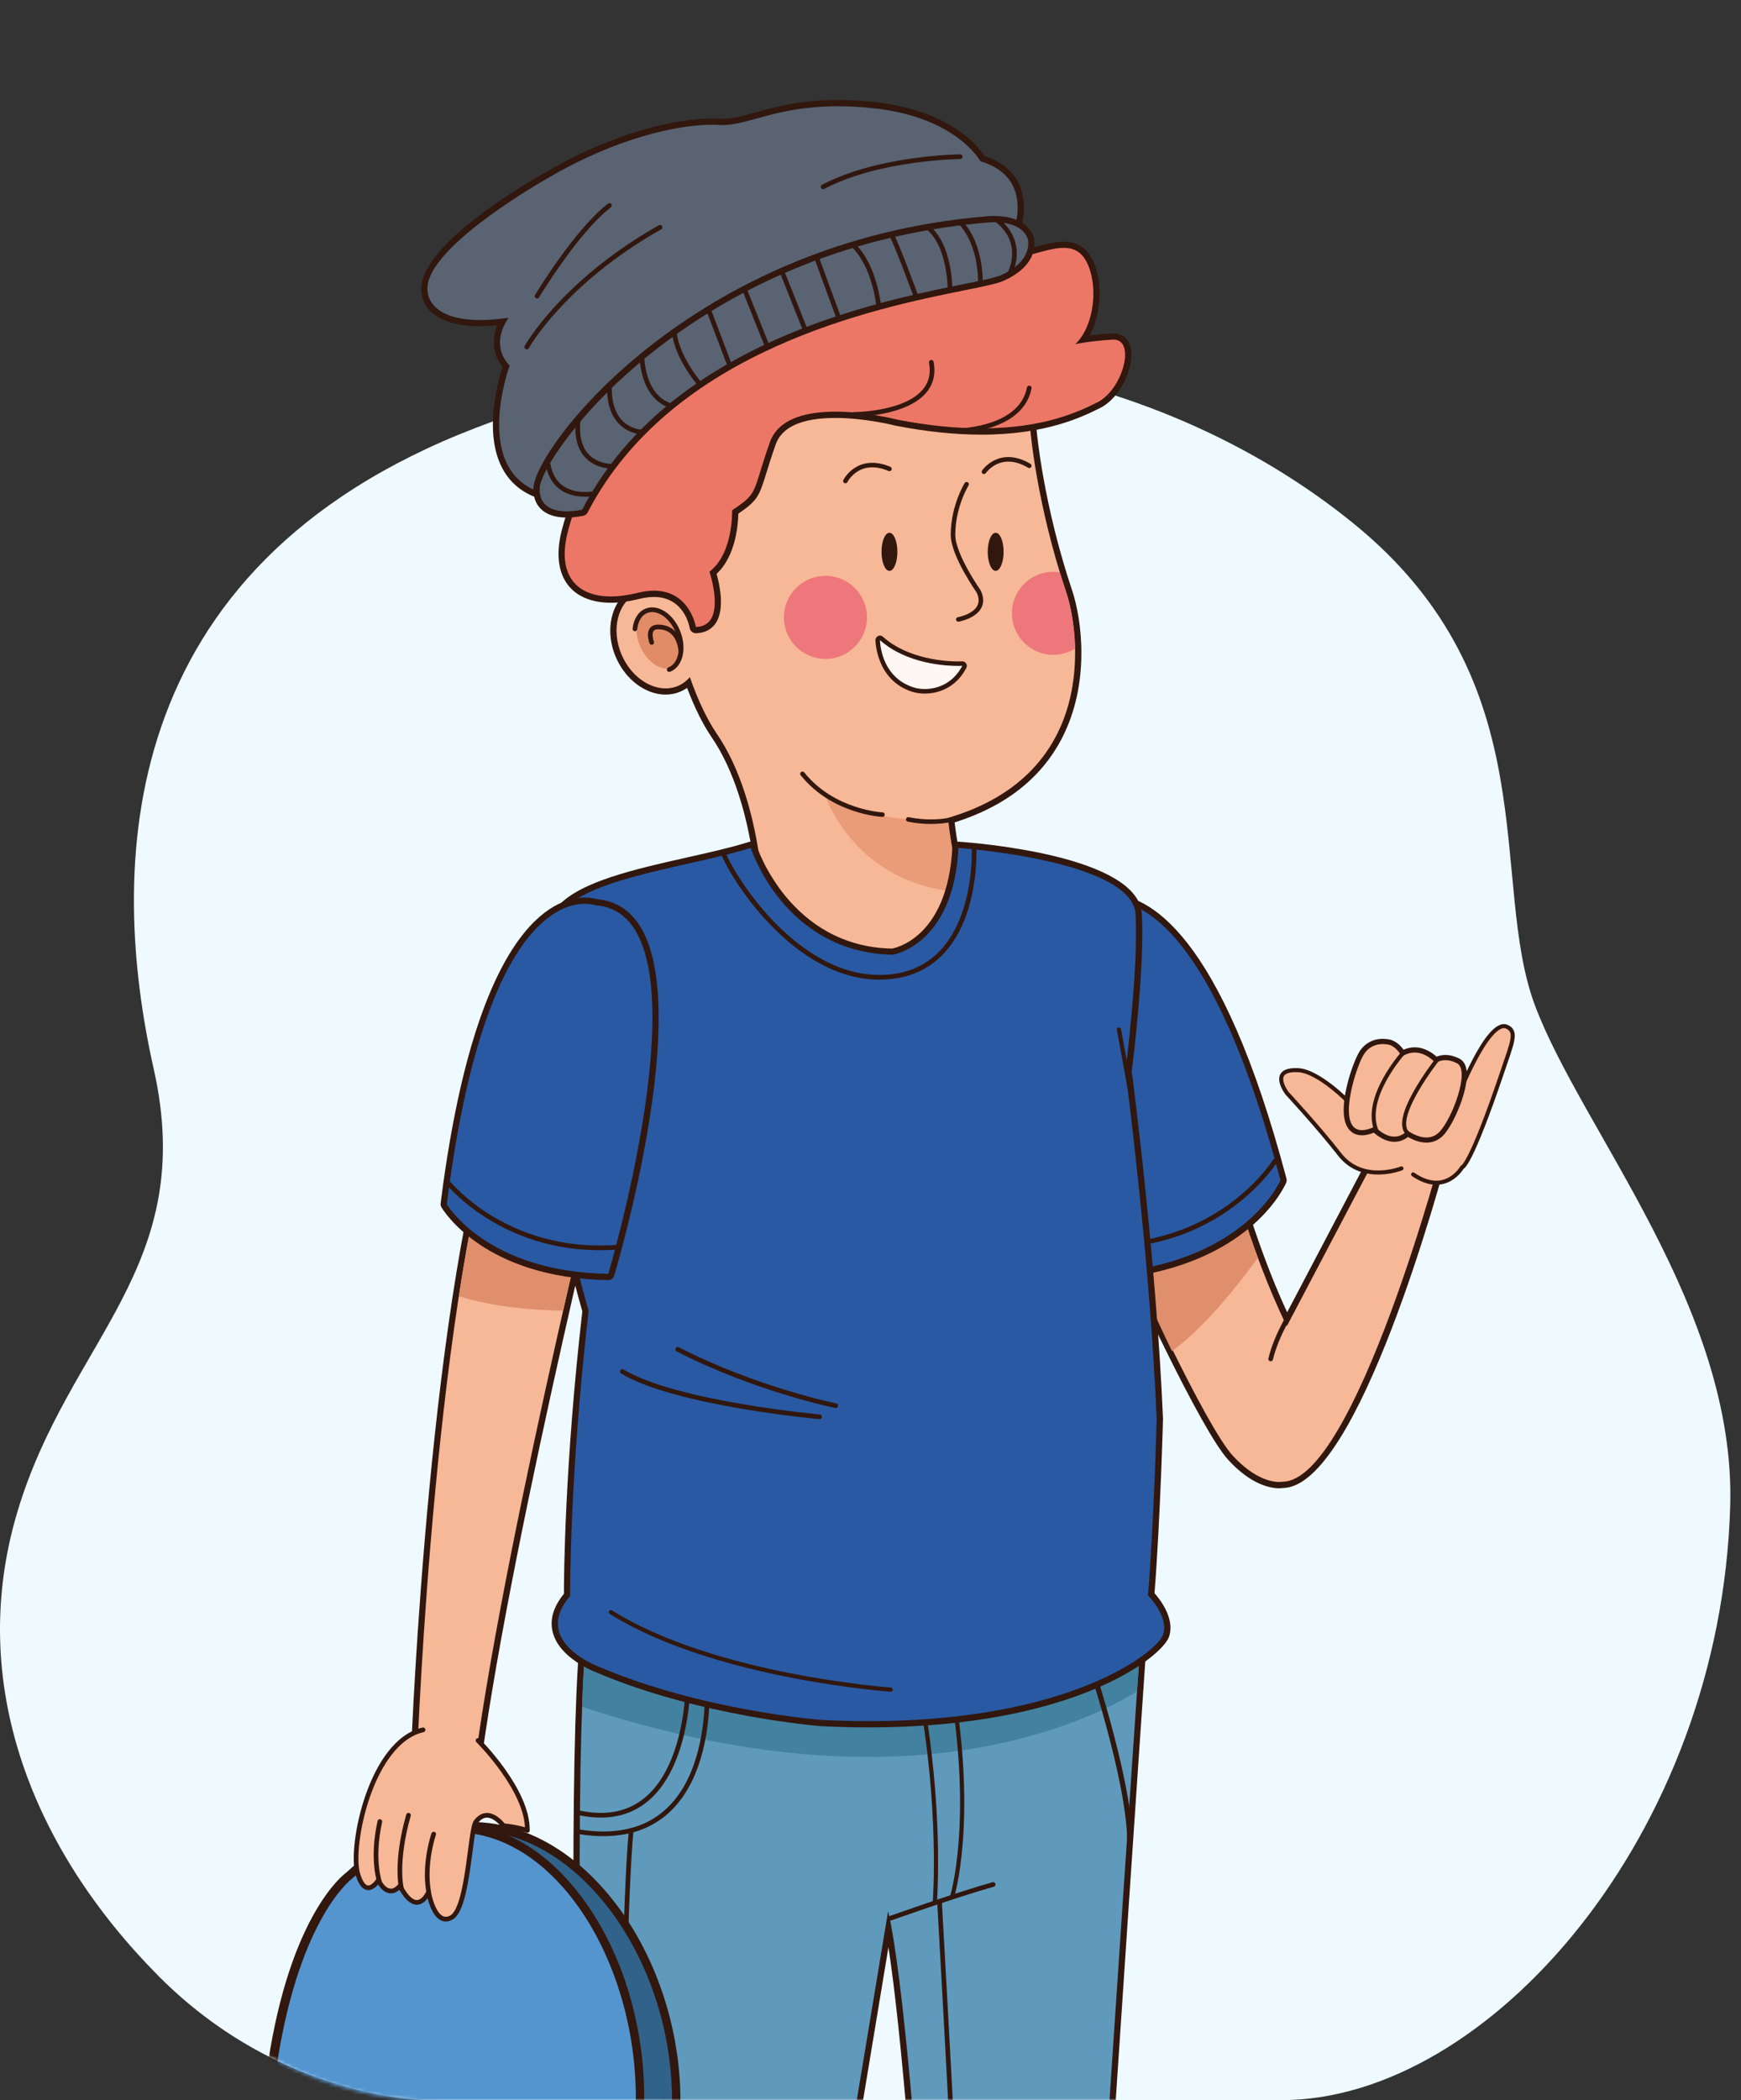 <svg width="491" height="592" viewBox="0 0 491 592" fill="none" xmlns="http://www.w3.org/2000/svg">
<rect x="0" y="0" width="491" height="592" fill="#333333" stroke="none"/>
<path d="M120.867 592C120.867 592 79.784 592.332 44.67 556.965C9.556 521.598 -9.668 474.82 4.915 426.123C19.488 377.435 55.939 357.258 43.343 301.272C30.756 245.286 31.415 160.146 134.122 120.627C236.829 81.108 326.94 102.913 381.936 147.73C436.933 192.557 419.705 248.493 432.96 283.599C446.215 318.694 489.554 368.689 487.957 424.484C485.302 517.245 419.705 591.99 361.395 591.99C303.084 591.99 120.867 592 120.867 592Z" fill="#EEFAFF"/>
<mask id="mask0_18_21" style="mask-type:luminance" maskUnits="userSpaceOnUse" x="32" y="0" width="459" height="593">
<path d="M122.43 592.03C122.43 592.03 78.18 595.07 43 552C7.82 508.93 69.39 486.28 84 427C98.6 367.72 135.05 321.17 122.43 253C109.82 184.83 32.81 66.21 135.71 18.09C238.61 -30.03 301.9 27.42 357 82C412.1 136.58 370.71 177.27 383.99 220C397.27 262.74 491.81 320.14 490.21 388.08C487.55 501.03 421.83 592.04 363.41 592.04C304.99 592.04 122.43 592.03 122.43 592.03Z" fill="white"/>
</mask>
<g mask="url(#mask0_18_21)">
<path d="M154.25 140.22C148.83 138.97 144.87 136.1 142.5 131.7C136.96 121.46 141.69 106.27 142.72 103.25C138.56 98.49 140.36 93.27 141.73 90.68C139.47 90.95 137.35 91.09 135.41 91.09C120.26 91.09 119.8 82.96 119.79 82.61C117.15 70.3 152.52 50.33 154.02 49.48C173.06 38.27 190.67 34.28 200.78 34.28C201.51 34.28 202.2 34.3 202.85 34.34L203.74 34.37C206.6 34.37 209.51 33.57 213.19 32.55C218.81 31 225.8 29.07 236.25 29.07C239.57 29.07 243.09 29.27 246.71 29.67C268.29 32.05 275.82 42.67 277.08 44.71C281.76 46.18 284.97 48.75 286.63 52.35C289.64 58.92 286.32 66.46 286.18 66.78C286.06 67.07 285.79 67.26 285.47 67.29C200.32 76.48 155.61 139.23 155.17 139.87C155.01 140.1 154.73 140.24 154.45 140.24C154.38 140.24 154.31 140.23 154.25 140.22Z" fill="#596372"/>
<path d="M236.25 29.95C239.38 29.95 242.82 30.12 246.61 30.54C269.81 33.09 276.49 45.44 276.49 45.44C292.61 50.26 285.38 66.42 285.38 66.42C198.85 75.76 154.45 139.36 154.45 139.36C132.24 134.23 143.73 103.05 143.73 103.05C137.77 96.81 143.45 89.57 143.45 89.57C140.37 90.02 137.71 90.21 135.41 90.21C120.94 90.21 120.66 82.57 120.66 82.57C118.11 70.61 154.45 50.24 154.45 50.24C173.77 38.88 191.11 35.16 200.79 35.16C201.5 35.16 202.18 35.18 202.81 35.22C203.12 35.24 203.43 35.25 203.75 35.25C211.23 35.25 219.1 29.95 236.25 29.95ZM236.25 28.19C225.69 28.19 218.63 30.14 212.96 31.71C209.35 32.71 206.49 33.5 203.75 33.5C203.47 33.5 203.2 33.49 202.92 33.47C202.26 33.43 201.55 33.41 200.79 33.41C190.56 33.41 172.78 37.43 153.56 48.74C149.75 50.87 116.2 70.08 118.95 82.95C118.93 83.03 119.43 91.97 135.41 91.97C136.92 91.97 138.54 91.89 140.24 91.73C138.94 94.97 138.5 99.44 141.75 103.44C140.45 107.41 136.29 122.03 141.73 132.12C144.24 136.75 148.39 139.76 154.06 141.07C154.19 141.1 154.33 141.12 154.46 141.12C155.03 141.12 155.56 140.84 155.9 140.37C156.34 139.74 200.89 77.3 285.58 68.16C286.2 68.09 286.74 67.7 286.99 67.13C287.14 66.8 290.6 58.9 287.43 51.98C285.71 48.22 282.42 45.53 277.65 43.96C275.88 41.26 267.89 31.11 246.82 28.79C243.15 28.39 239.6 28.19 236.25 28.19Z" fill="#31170E"/>
<path d="M248.02 290.12C243.28 290.12 238.53 283.93 233.02 276.76C227.76 269.91 221.8 262.15 215.19 259.18C214.88 259.04 214.68 258.73 214.68 258.38C214.68 258.07 214.68 226.61 201.36 207.2C198.83 203.51 196.37 198.43 194.21 192.47C193.45 193.15 192.61 193.68 191.7 194.09C190.45 194.64 189.11 194.91 187.72 194.91C182.45 194.91 177.17 190.94 174.58 185.04C171.22 177.39 173.43 168.98 179.51 166.31C180.75 165.76 182.08 165.48 183.47 165.48C184.96 165.48 186.5 165.81 187.98 166.43C186.23 152.47 185.72 127.94 199.12 109.13C207.57 97.25 223.72 90.16 242.32 90.16C263.31 90.16 287.64 99.94 291.51 121.4C291.54 121.69 293.31 142.1 301.55 166.68C304.25 174.73 306.67 192.46 298.66 207.81C292.84 218.96 282.63 226.82 268.31 231.17C268.54 233.63 269.61 242.67 273.9 258.1C273.54 259.85 264.94 289.79 248.13 290.1C248.11 290.12 248.02 290.12 248.02 290.12Z" fill="#F7B897"/>
<path d="M242.3 91.049C264.71 91.049 287.06 101.75 290.62 121.57C290.62 121.57 292.32 142 300.7 166.98C304.46 178.21 309.92 218.07 267.36 230.55C267.36 230.55 267.89 239.81 273.03 258.36C273.03 258.36 264.45 288.94 248.1 289.26C248.07 289.26 248.04 289.26 248.01 289.26C239.36 289.26 229.08 264.47 215.55 258.4C215.55 258.4 215.71 226.58 202.08 206.72C199.51 202.96 196.85 197.46 194.56 190.88C193.68 191.9 192.6 192.74 191.34 193.3C190.18 193.81 188.96 194.05 187.72 194.05C182.93 194.05 177.9 190.44 175.38 184.71C172.2 177.48 174.21 169.62 179.86 167.13C181.01 166.62 182.23 166.39 183.47 166.39C185.36 166.39 187.28 166.95 189.07 167.97C186.34 148.47 188.02 126.25 199.83 109.67C208.79 97.03 225.57 91.049 242.3 91.049ZM242.3 89.29C223.42 89.29 207 96.519 198.38 108.63C185.26 127.06 185.31 150.85 186.93 165.14C185.78 164.8 184.61 164.62 183.46 164.62C181.95 164.62 180.5 164.92 179.14 165.51C172.61 168.39 170.2 177.3 173.75 185.4C176.48 191.61 182.08 195.79 187.7 195.79C189.22 195.79 190.67 195.49 192.03 194.89C192.64 194.62 193.23 194.29 193.78 193.91C195.87 199.45 198.22 204.17 200.62 207.7C213.79 226.89 213.79 258.07 213.78 258.38C213.78 259.07 214.18 259.7 214.81 259.99C221.22 262.87 227.11 270.53 232.31 277.3C237.95 284.65 242.84 291.01 248 291.01C265.57 290.68 274.35 260.13 274.71 258.83C274.8 258.52 274.8 258.2 274.72 257.89C270.79 243.74 269.58 235 269.23 231.82C283.42 227.35 293.57 219.43 299.41 208.24C307.56 192.63 305.1 174.6 302.36 166.42C294.16 141.96 292.39 121.63 292.37 121.43C288.39 99.29 263.63 89.29 242.3 89.29Z" fill="#31170E"/>
<path opacity="0.6" d="M180.78 182.73C182.93 187.13 187.06 189.54 190 188.11C192.94 186.68 193.6 181.94 191.45 177.54C189.31 173.14 185.18 170.73 182.24 172.16C179.3 173.59 178.64 178.33 180.78 182.73Z" fill="#D26E49"/>
<path opacity="0.6" d="M232.59 223.88C244.88 231 259.06 231.73 267.4 231.1C267.57 232.97 268.3 239.76 271.22 251.49C240.68 249.56 232.59 223.88 232.59 223.88Z" fill="#E18964"/>
<path d="M271.4 230.13C271.4 230.13 265.36 232.82 256.15 230.98" stroke="#31170E" stroke-width="1.279" stroke-miterlimit="10" stroke-linecap="round" stroke-linejoin="round"/>
<path d="M248.87 229.63C248.87 229.63 235.03 228.99 226.31 218.13" stroke="#31170E" stroke-width="1.279" stroke-miterlimit="10" stroke-linecap="round" stroke-linejoin="round"/>
<path d="M260.82 194.879C259.65 194.879 258.51 194.719 257.51 194.409C247.66 191.329 247.55 180.559 247.55 180.459C247.55 180.209 247.69 179.979 247.92 179.879C248 179.839 248.1 179.829 248.18 179.829C248.34 179.829 248.49 179.879 248.6 179.989C256.03 186.579 267.03 187.099 270.23 187.099C270.94 187.099 271.38 187.069 271.39 187.069C271.6 187.069 271.81 187.179 271.93 187.359C272.06 187.549 272.07 187.789 271.96 187.999C268.71 194.199 263.09 194.879 260.82 194.879Z" fill="#FFF7F3"/>
<path d="M248.18 180.449C255.71 187.139 266.66 187.709 270.23 187.709C270.97 187.709 271.39 187.679 271.39 187.679C268.81 192.619 264.38 194.229 260.81 194.229C259.66 194.229 258.58 194.059 257.7 193.779C248.18 190.819 248.18 180.449 248.18 180.449ZM248.18 179.169C248 179.169 247.83 179.209 247.65 179.279C247.19 179.489 246.9 179.949 246.9 180.449C246.9 180.559 247.02 191.789 257.32 195.009C258.38 195.339 259.58 195.509 260.81 195.509C263.2 195.509 269.11 194.809 272.52 188.289C272.74 187.879 272.72 187.389 272.46 186.999C272.23 186.639 271.82 186.419 271.39 186.419C271.36 186.419 271.34 186.419 271.31 186.429C271.29 186.429 270.9 186.449 270.22 186.449C267.08 186.449 256.27 185.949 249.02 179.509C248.79 179.279 248.49 179.169 248.18 179.169Z" fill="#31170E"/>
<path d="M221.09 174.03C221.09 180.49 226.33 185.73 232.8 185.73C239.26 185.73 244.5 180.49 244.5 174.03C244.5 167.56 239.26 162.32 232.8 162.32C226.33 162.32 221.09 167.56 221.09 174.03Z" fill="#ED777A"/>
<path d="M297.08 184.579C290.62 184.579 285.38 179.339 285.38 172.879C285.38 166.409 290.62 161.169 297.08 161.169C297.7 161.169 298.3 161.229 298.89 161.319C299.46 163.179 300.05 165.059 300.7 166.979C301.8 170.279 303.05 176.039 303.19 182.849C301.41 183.939 299.33 184.579 297.08 184.579Z" fill="#ED777A"/>
<path d="M270.26 174.6C270.26 174.6 278.99 173.11 276.01 166.72C276.01 166.72 268.77 156.5 268.77 150.76C268.77 142.67 272.6 136.5 272.6 136.5" stroke="#31170E" stroke-width="1.279" stroke-miterlimit="10" stroke-linecap="round" stroke-linejoin="round"/>
<path d="M277.5 132.989C277.5 132.989 281.97 126.389 290.27 131.289" stroke="#31170E" stroke-width="1.279" stroke-miterlimit="10" stroke-linecap="round" stroke-linejoin="round"/>
<path d="M238.42 135.589C238.42 135.589 241.96 128.449 250.85 132.169" stroke="#31170E" stroke-width="1.279" stroke-miterlimit="10" stroke-linecap="round" stroke-linejoin="round"/>
<path d="M278.56 155.549C278.56 158.509 279.57 160.919 280.8 160.919C282.03 160.919 283.04 158.509 283.04 155.549C283.04 152.589 282.04 150.179 280.8 150.179C279.56 150.179 278.56 152.579 278.56 155.549Z" fill="#31170E"/>
<path d="M248.61 155.549C248.61 158.509 249.61 160.919 250.85 160.919C252.08 160.919 253.08 158.509 253.08 155.549C253.08 152.589 252.08 150.179 250.85 150.179C249.6 150.179 248.61 152.579 248.61 155.549Z" fill="#31170E"/>
<path d="M188.74 188.74C191.91 187.53 193.02 182.83 191.26 178.25C189.5 173.66 185.5 170.94 182.35 172.16C180.48 172.88 179.32 174.84 179.06 177.26" stroke="#31170E" stroke-width="1.318" stroke-miterlimit="10" stroke-linecap="round" stroke-linejoin="round"/>
<path d="M183.79 181.09C183.79 181.09 182.14 176.71 185.57 176.73C188.11 176.74 191.39 177.89 192.04 183.54" stroke="#31170E" stroke-width="1.318" stroke-miterlimit="10" stroke-linecap="round" stroke-linejoin="round"/>
<path d="M196.25 177.609C195.82 177.609 195.45 177.3 195.38 176.87C195.32 176.49 193.68 167.39 184.42 167.39C183.07 167.39 181.61 167.58 180.05 167.97C177.27 168.66 174.65 169.01 172.28 169.01C167.19 169.01 163.27 167.41 160.9 164.39C158.29 161.05 157.7 156.06 159.21 149.97C165.54 124.37 192.59 90.059 285.47 71.999C287.76 71.559 289.33 71.26 290.04 71.059L291.29 70.71C294.58 69.79 297.43 68.999 299.97 68.999C303.7 68.999 306.17 70.76 307.72 74.549C310.44 81.129 309.33 90.419 305.54 95.71C307.34 95.43 310.07 95.1 313.67 94.87C313.69 94.87 313.7 94.87 313.7 94.87C316.05 94.87 317.47 96.07 317.97 98.15C319.07 102.84 315.34 111.47 309.86 114.2C305.03 116.61 294.97 121.64 276.75 121.64C269.41 121.64 261.38 120.81 252.89 119.17C252.75 119.13 244.24 116.93 235.59 116.93C225.75 116.93 219.81 119.64 217.92 124.98C216.67 128.53 215.85 131.19 215.22 133.24C213.31 139.43 212.99 140.499 207.33 144.299C207.34 146.639 206.99 156.44 201.08 161.46C201.74 163.66 203.77 171.35 201.03 175.25C199.97 176.77 198.36 177.55 196.24 177.6C196.26 177.61 196.25 177.609 196.25 177.609Z" fill="#ED7766"/>
<path d="M299.98 69.87C303 69.87 305.37 71.09 306.93 74.88C309.92 82.12 308.01 92.76 303.22 97.02C303.22 97.02 306.93 96.16 313.74 95.74C313.84 95.73 313.94 95.73 314.04 95.73C320.45 95.73 316.62 109.85 309.49 113.41C304.26 116.03 294.34 120.75 276.77 120.75C270.05 120.75 262.22 120.06 253.09 118.3C253.09 118.3 244.49 116.04 235.61 116.04C227.68 116.04 219.52 117.84 217.11 124.68C212 139.16 214.14 138.72 206.47 143.84C206.47 143.84 206.9 155.93 200.08 161.16C200.08 161.16 205.3 176.54 196.25 176.72C196.25 176.72 194.58 166.5 184.43 166.5C183.07 166.5 181.54 166.69 179.85 167.11C177.13 167.79 174.58 168.13 172.28 168.13C162.56 168.13 157.12 162.09 160.06 150.18C175.23 88.86 282.56 74.03 290.28 71.9C293.95 70.89 297.23 69.87 299.98 69.87ZM299.98 68.12C297.31 68.12 294.27 68.96 291.06 69.86L289.81 70.21C289.11 70.4 287.55 70.7 285.31 71.14C191.97 89.29 164.75 123.92 158.36 149.76C156.78 156.13 157.43 161.37 160.21 164.94C162.75 168.18 166.92 169.9 172.28 169.9C174.74 169.9 177.42 169.54 180.27 168.82C181.75 168.46 183.15 168.27 184.42 168.27C192.98 168.27 194.46 176.66 194.51 177.02C194.65 177.87 195.38 178.49 196.24 178.49C196.25 178.49 196.26 178.49 196.27 178.49C199.28 178.43 200.91 176.98 201.76 175.79C204.55 171.8 202.91 164.64 202.09 161.76C207.53 156.71 208.16 147.78 208.22 144.79C213.54 141.17 214.09 139.95 216.07 133.51C216.7 131.46 217.52 128.82 218.76 125.28C220.51 120.32 226.18 117.81 235.61 117.81C244.16 117.81 252.55 119.98 252.64 120C261.28 121.68 269.36 122.52 276.77 122.52C295.2 122.52 305.38 117.43 310.28 114.99C316.23 112.01 320.03 102.98 318.85 97.95C318.26 95.46 316.46 93.98 314.05 93.98C314.01 93.98 313.69 93.99 313.64 93.99C311.09 94.15 308.97 94.37 307.29 94.58C310.4 88.92 311.12 80.41 308.55 74.21C306.86 70.11 304.05 68.12 299.98 68.12Z" fill="#31170E"/>
<path d="M240.73 116.83C240.73 116.83 265.42 116.83 262.65 102.13" stroke="#31170E" stroke-width="1.318" stroke-miterlimit="10" stroke-linecap="round" stroke-linejoin="round"/>
<path d="M268.77 121.5C268.77 121.5 287.87 121.71 290.27 109.36" stroke="#31170E" stroke-width="1.318" stroke-miterlimit="10" stroke-linecap="round" stroke-linejoin="round"/>
<path d="M360.75 418.61C358.31 418.61 353.28 417.63 347.16 411.08C339.2 402.56 318.68 357.37 317.81 355.45C317.67 355.14 317.72 354.77 317.94 354.51L344.55 323.5C344.72 323.3 344.96 323.19 345.22 323.19C345.29 323.19 345.36 323.2 345.43 323.22C345.74 323.29 345.99 323.54 346.08 323.86C346.14 324.13 352.76 350.6 362.95 371.87L392.12 316.41C392.28 316.12 392.58 315.94 392.9 315.94C393.01 315.94 393.12 315.97 393.23 316L407.54 321.91C407.96 322.08 408.17 322.52 408.06 322.94C407.03 326.84 382.59 418.45 361.73 418.52C361.78 418.54 361.39 418.61 360.75 418.61Z" fill="#F7B897"/>
<path d="M392.91 316.84L407.22 322.74C407.22 322.74 382.15 417.66 361.72 417.66C361.72 417.66 361.38 417.74 360.75 417.74C358.76 417.74 353.86 416.96 347.8 410.48C339.85 401.96 318.61 355.09 318.61 355.09L345.22 324.08C345.22 324.08 352.14 351.97 362.91 373.82L392.91 316.84ZM392.91 315.08C392.28 315.08 391.66 315.42 391.36 316.02L363 369.91C353.28 349.01 347.01 323.92 346.94 323.66C346.78 323.02 346.28 322.52 345.64 322.38C345.51 322.35 345.37 322.33 345.24 322.33C344.74 322.33 344.25 322.55 343.91 322.94L317.3 353.96C316.85 354.47 316.75 355.2 317.03 355.82C317.9 357.75 338.49 403.06 346.54 411.68C352.89 418.49 358.18 419.51 360.77 419.51C361.29 419.51 361.67 419.46 361.9 419.43C383.03 418.99 406.34 333.02 408.93 323.2C409.16 322.35 408.72 321.46 407.91 321.13L393.6 315.23C393.36 315.12 393.13 315.08 392.91 315.08Z" fill="#31170E"/>
<path d="M354.75 354.57C349.16 362.25 339.57 374.37 330.51 380.85C324.04 367.37 318.61 355.09 318.61 355.09L334.87 336.13L347.86 333.69C349.51 339.26 351.85 346.69 354.75 354.57Z" fill="#E08F6C"/>
<path d="M126.89 498.04C122.49 498.04 119.07 496.29 117.01 492.98C116.93 491.18 122.09 361.24 141.91 306.62C142.03 306.28 142.37 306.04 142.74 306.04H173.62C173.89 306.04 174.15 306.16 174.31 306.38C174.48 306.59 174.53 306.87 174.47 307.13C174.17 308.35 143.95 429.94 134.96 495.9C134.91 496.2 134.72 496.47 134.43 496.59C134.27 496.65 130.87 498.04 126.89 498.04Z" fill="#F7B897"/>
<path d="M173.61 306.92C173.61 306.92 143.18 429.02 134.08 495.77C134.08 495.77 130.74 497.16 126.89 497.16C123.64 497.16 120.03 496.17 117.76 492.51C117.76 492.51 122.72 362.04 142.73 306.91H173.61M173.61 305.17H142.73C141.99 305.17 141.33 305.63 141.08 306.32C121.2 361.07 116.05 491.14 116 492.45C115.98 492.8 116.08 493.15 116.27 493.44C118.5 497.03 122.17 498.92 126.89 498.92C131.04 498.92 134.6 497.46 134.75 497.4C135.33 497.17 135.73 496.63 135.82 496.02C144.8 430.13 175.01 308.56 175.32 307.35C175.45 306.83 175.33 306.27 175 305.84C174.66 305.42 174.15 305.17 173.61 305.17Z" fill="#31170E"/>
<path d="M158.81 369.46C150.81 369.33 139.32 368.5 129.41 365.37C131.31 353.01 133.51 341.08 136.02 330.3L166.51 336.31C164.25 345.81 161.62 357.11 158.81 369.46Z" fill="#E08F6C"/>
<path d="M318.62 359.1C318.27 359.1 317.96 358.9 317.82 358.58C316.49 355.64 285.44 286.22 297.83 261.88C300.03 257.55 303.5 254.87 308.14 253.91C308.08 253.91 309.93 252.95 313.01 252.95C323.42 252.95 343.64 263.28 361.97 332.45C361.57 333.86 352.83 353.96 318.75 359.08C318.71 359.1 318.66 359.1 318.62 359.1Z" fill="#2959A3"/>
<path d="M313.01 253.82C322.02 253.82 342.53 262.5 361.12 332.67C361.12 332.67 352.6 353.1 318.62 358.21C318.62 358.21 275.06 261.67 308.33 254.76C308.33 254.77 310.05 253.82 313.01 253.82ZM313.01 252.08C310.26 252.08 308.42 252.79 307.75 253.1C302.95 254.15 299.35 256.97 297.05 261.48C284.47 286.19 315.68 355.98 317.02 358.94C317.3 359.57 317.94 359.97 318.62 359.97C318.7 359.97 318.79 359.96 318.87 359.95C353.45 354.75 362.37 334.22 362.74 333.34C362.89 332.98 362.92 332.59 362.81 332.22C344.33 262.48 323.69 252.08 313.01 252.08Z" fill="#31170E"/>
<path d="M359.63 327.2C359.63 327.2 346.22 349.06 315.57 351.08" stroke="#31170E" stroke-width="1.318" stroke-miterlimit="10" stroke-linecap="round" stroke-linejoin="round"/>
<path d="M191.21 760.25C183.09 760.25 175.2 758.84 167.72 756.04C167.4 755.92 167.16 755.6 167.16 755.24C166.76 743.82 157.71 475.09 166.19 451.05C166.31 450.69 166.64 450.46 167.01 450.46C167.03 450.46 322 456.94 322 456.94C322.24 456.95 322.46 457.05 322.62 457.23C322.78 457.4 322.86 457.64 322.84 457.87C322.67 460.3 306.1 702.03 304.22 745.59C304.21 745.93 304 746.22 303.68 746.35C303.19 746.56 291.45 751.47 278.76 751.47C274.52 751.47 270.63 750.91 267.22 749.8C266.88 749.69 266.63 749.37 266.62 749.01C266.53 747.33 258.51 587.12 250.56 543.52L215.42 755.35C215.37 755.64 215.18 755.9 214.91 756.01C214.5 756.2 205.01 760.25 191.21 760.25Z" fill="#5F9ABC"/>
<path d="M167 451.35L321.96 457.83C321.96 457.83 305.24 701.5 303.34 745.58C303.34 745.58 291.41 750.62 278.76 750.62C274.96 750.62 271.11 750.17 267.49 748.99C267.49 748.99 258.83 574.48 250.47 538.72L214.56 755.23C214.56 755.23 204.99 759.39 191.21 759.39C184.32 759.39 176.37 758.35 168.04 755.23C168.03 755.22 158.49 475.5 167 451.35ZM167 449.59C166.26 449.59 165.59 450.06 165.35 450.77C156.82 474.96 165.89 743.85 166.27 755.29C166.3 756 166.75 756.62 167.41 756.87C174.98 759.7 182.98 761.14 191.2 761.14C205.19 761.14 214.84 757.01 215.25 756.83C215.79 756.59 216.18 756.09 216.28 755.5L250.56 548.87C258.2 598.61 265.65 747.45 265.73 749.07C265.77 749.8 266.25 750.43 266.94 750.65C270.44 751.79 274.42 752.37 278.75 752.37C291.61 752.37 303.51 747.4 304.01 747.19C304.63 746.92 305.05 746.33 305.08 745.65C306.97 702.1 323.53 460.38 323.7 457.95C323.73 457.48 323.57 457.01 323.26 456.66C322.94 456.31 322.5 456.1 322.02 456.08L167.06 449.6C167.05 449.59 167.03 449.59 167 449.59Z" fill="#31170E"/>
<path d="M164.16 481.12C164.71 465.96 165.61 455.26 167 451.34L321.96 457.82C321.96 457.82 321.47 464.9 320.65 476.83C302.22 487.87 250.86 509.71 164.16 481.12Z" fill="#4282A0"/>
<path d="M263.66 535.94C263.66 535.94 265.68 509.68 259.41 476.26" stroke="#31170E" stroke-width="1.183" stroke-miterlimit="10" stroke-linecap="round" stroke-linejoin="round"/>
<path d="M268.59 534.38C268.59 534.38 274.81 514.02 268.59 476.26" stroke="#31170E" stroke-width="1.183" stroke-miterlimit="10" stroke-linecap="round" stroke-linejoin="round"/>
<path d="M306.63 466.35C306.63 466.35 318.33 500.72 318.63 518.71" stroke="#31170E" stroke-width="1.458" stroke-miterlimit="10" stroke-linecap="round" stroke-linejoin="round"/>
<path d="M194.04 474.65C194.04 474.65 194.25 518.28 162.53 510.83" stroke="#31170E" stroke-width="1.318" stroke-miterlimit="10" stroke-linecap="round" stroke-linejoin="round"/>
<path d="M199.35 474.65C199.35 474.65 202.97 522.54 163.46 516.37" stroke="#31170E" stroke-width="1.318" stroke-miterlimit="10" stroke-linecap="round" stroke-linejoin="round"/>
<path d="M245.08 486.04C240.75 486.04 236.24 485.93 231.53 485.69C231.18 485.66 197.43 482.99 168.36 470.55C167.99 470.41 158.5 466.81 156.73 459.89C155.86 456.48 157 452.93 160.11 449.31V449.32C159.9 449.32 159.71 416.19 165.13 369.39C164.98 369.15 147.64 309.85 151.03 272.65C150.97 272.64 149.33 265.57 158.06 255.96C164.14 249.27 179.36 245.84 194.08 242.52C200.46 241.08 206.49 239.72 211.43 238.17C211.52 238.13 211.61 238.12 211.7 238.12C212.07 238.12 212.41 238.36 212.54 238.73C212.63 239.03 222.12 267.68 251.82 268.23C252.33 268.13 268.09 265.31 269.43 238.95C269.45 238.72 269.55 238.5 269.72 238.34C269.88 238.19 270.09 238.11 270.31 238.11C270.33 238.11 270.35 238.12 270.37 238.12C272.4 238.27 320.25 241.76 321.13 257.68C321.98 272.91 318.3 301.82 318.26 302.11C318.33 302.4 325.14 353.99 327.09 399.87C327.08 400.21 326.33 428.34 324.67 449.37C325.9 450.7 330.5 456.1 328.86 461.04C327.09 466.35 301.66 486.04 245.08 486.04Z" fill="#2959A3"/>
<path d="M270.31 239.02C270.31 239.02 319.41 242.42 320.26 257.75C321.11 273.08 317.39 302.02 317.39 302.02C317.39 302.02 324.24 353.56 326.21 399.93C326.21 399.93 325.47 428.42 323.77 449.72C323.77 449.72 329.73 455.67 328.02 460.78C326.44 465.53 302.08 485.16 245.08 485.16C240.76 485.16 236.27 485.05 231.58 484.81C231.58 484.81 197.98 482.27 168.71 469.74C168.71 469.74 149.73 462.68 160.79 449.89C160.79 449.89 160.52 416.96 166.01 369.49C166.01 369.49 148.51 310.19 151.91 272.73C151.91 272.73 150.2 265.92 158.73 256.55C167.24 247.19 195.53 244.12 211.71 239.01C211.71 239.01 221.11 268.55 251.81 269.12C251.8 269.13 268.91 266.47 270.31 239.02ZM211.7 237.26C211.52 237.26 211.35 237.29 211.17 237.34C206.27 238.89 200.26 240.25 193.89 241.67C179.04 245.01 163.69 248.47 157.42 255.37C149.34 264.26 149.88 271.21 150.14 272.81C146.97 308.7 162.8 364.69 164.23 369.64C159.25 412.87 159.04 444.39 159.04 449.26C156.05 452.93 154.98 456.58 155.89 460.11C157.78 467.48 167.69 471.24 168.11 471.39C197.23 483.85 231.12 486.54 231.46 486.57C236.11 486.8 240.68 486.92 245.1 486.92C302.96 486.92 327.83 466.98 329.7 461.34C331.4 456.27 327.18 450.88 325.6 449.09C327.24 428.08 327.98 400.26 327.99 399.97C326.1 355.5 319.68 305.81 319.18 302.02C319.55 299.07 322.85 272.41 322.03 257.65C321.12 241.25 275.63 237.63 270.45 237.26C270.41 237.26 270.37 237.26 270.33 237.26C269.9 237.26 269.48 237.41 269.17 237.7C268.82 238.01 268.6 238.45 268.58 238.92C267.27 264.49 252.19 267.29 251.55 267.39C222.74 266.82 213.48 238.76 213.4 238.48C213.13 237.74 212.45 237.26 211.7 237.26Z" fill="#31170E"/>
<path d="M235.68 396.24C235.68 396.24 213.26 391.7 191.13 380.35" stroke="#31170E" stroke-width="1.318" stroke-miterlimit="10" stroke-linecap="round" stroke-linejoin="round"/>
<path d="M231.14 399.37C231.14 399.37 190.56 395.69 175.51 386.6" stroke="#31170E" stroke-width="1.318" stroke-miterlimit="10" stroke-linecap="round" stroke-linejoin="round"/>
<path d="M251.18 540.7C251.18 540.7 269.46 534.17 280.09 531.2" stroke="#31170E" stroke-width="1.318" stroke-miterlimit="10" stroke-linecap="round" stroke-linejoin="round"/>
<path d="M264.96 535.94C264.96 535.94 276.29 734.79 274.65 750.41" stroke="#31170E" stroke-width="1.318" stroke-miterlimit="10" stroke-linecap="round" stroke-linejoin="round"/>
<path d="M173.64 757.04C173.64 757.04 174.6 549.16 178.01 515.96" stroke="#31170E" stroke-width="1.318" stroke-miterlimit="10" stroke-linecap="round" stroke-linejoin="round"/>
<path d="M251.18 476.27C251.18 476.27 201.4 472.73 172.28 454.43" stroke="#31170E" stroke-width="1.183" stroke-miterlimit="10" stroke-linecap="round" stroke-linejoin="round"/>
<path d="M315.57 290.2L318.62 306.92" stroke="#31170E" stroke-width="1.183" stroke-miterlimit="10" stroke-linecap="round" stroke-linejoin="round"/>
<path d="M171.53 359.96C137.07 359.42 125.72 340.67 125.25 339.87C134.85 262.19 156.21 253.87 164.94 253.87C166.96 253.87 168.2 254.34 168.25 254.36C172.73 254.64 176.53 256.83 179.29 260.82C194.82 283.3 173.29 356.23 172.37 359.32C172.26 359.69 171.92 359.95 171.53 359.95V359.96Z" fill="#2959A3"/>
<path d="M164.95 254.76C166.84 254.76 167.95 255.19 167.95 255.19C201.84 257.6 171.54 359.08 171.54 359.08C137.18 358.55 126.01 339.44 126.01 339.44C135.74 262.2 157.08 254.76 164.95 254.76ZM164.95 253C155.99 253 134.07 261.4 124.27 339.2C124.22 339.59 124.3 339.97 124.5 340.31C124.98 341.12 136.56 360.28 171.51 360.83C171.52 360.83 171.53 360.83 171.54 360.83C172.32 360.83 173 360.33 173.22 359.58C174.15 356.48 195.78 283.15 180.02 260.34C177.14 256.18 173.2 253.86 168.29 253.45C167.78 253.29 166.61 253 164.95 253Z" fill="#31170E"/>
<path d="M126.76 333.8C126.76 333.8 142.97 353.68 173.61 351.6" stroke="#31170E" stroke-width="1.318" stroke-miterlimit="10" stroke-linecap="round" stroke-linejoin="round"/>
<path d="M144.6 818.84C127.56 818.84 116.46 814.85 115.99 814.68C115.64 814.54 115.36 814.24 115.26 813.87C50.57 574.52 100.18 529.34 102.33 527.53C112 519.08 122.33 514.78 133.01 514.78C145.41 514.78 157.88 520.86 168.15 531.92C183.72 548.67 192.28 574.28 190.48 598.76C185.74 663.33 178.59 811.08 178.51 812.57C178.48 813.06 178.16 813.49 177.69 813.64C166.96 817.09 155.82 818.84 144.6 818.84Z" fill="#316289"/>
<path d="M133.01 515.97C165.1 515.97 192.37 556.83 189.3 598.67C184.5 663.99 177.32 812.5 177.32 812.5C165.23 816.4 154.02 817.65 144.6 817.65C127.58 817.65 116.41 813.56 116.41 813.56C51.17 572.18 103.09 528.43 103.09 528.43C113.03 519.75 123.24 515.97 133.01 515.97ZM133.01 513.59C122.03 513.59 111.44 517.98 101.53 526.65C99.39 528.44 49.23 574.1 114.11 814.18C114.31 814.92 114.86 815.52 115.59 815.79C116.06 815.96 127.36 820.03 144.6 820.03C155.95 820.03 167.21 818.26 178.05 814.76C178.99 814.46 179.64 813.61 179.69 812.62C179.76 811.14 186.92 663.39 191.66 598.84C193.48 574.05 184.81 548.09 169.02 531.11C158.53 519.81 145.74 513.59 133.01 513.59Z" fill="#31170E"/>
<path d="M134.35 818.84C117.32 818.84 106.22 814.85 105.75 814.68C105.39 814.54 105.12 814.24 105.01 813.87C40.29 574.46 96.14 530.39 98.54 528.63C108.06 519.81 118.12 515.29 128.36 515.29C139.16 515.29 149.61 520.38 158.57 530.03C173.83 546.46 182.13 572.79 180.23 598.76C175.49 663.33 168.33 811.08 168.25 812.57C168.23 813.06 167.9 813.49 167.43 813.64C156.7 817.1 145.57 818.85 134.35 818.85V818.84Z" fill="#5495D0"/>
<path d="M128.38 516.48C158.25 516.48 182.11 557.09 179.06 598.67C174.27 663.99 167.09 812.5 167.09 812.5C154.99 816.4 143.78 817.65 134.36 817.65C117.35 817.65 106.17 813.56 106.17 813.56C40.92 572.18 99.25 529.58 99.25 529.58C109.12 520.44 119.04 516.48 128.38 516.48ZM128.38 514.11C117.83 514.11 107.49 518.73 97.64 527.85C95.42 529.46 38.95 574 103.88 814.19C104.08 814.93 104.63 815.53 105.35 815.8C105.82 815.97 117.12 820.04 134.36 820.04C145.71 820.04 156.96 818.27 167.81 814.77C168.75 814.47 169.41 813.62 169.46 812.63C169.52 811.15 176.69 663.4 181.42 598.85C183.35 572.57 174.93 545.89 159.45 529.23C150.27 519.33 139.52 514.11 128.38 514.11Z" fill="#31170E"/>
<path d="M134.81 490.61C134.81 490.61 148.92 504.56 148.73 515.95C148.73 515.95 145.68 514.96 141.97 514.63C141.97 514.63 137.76 508.85 134.22 513.53C132.51 515.76 132.11 537.99 127.28 540.54C122.45 543.1 120.87 533.3 120.87 533.3C120.87 533.3 117.75 540.96 112.78 531.6C112.78 531.6 109.81 535.72 106.68 530.04C106.68 530.04 103.09 535.86 100.87 528.1C98.66 520.35 104.55 491.01 119.31 487.61" fill="#F7B897"/>
<path d="M134.81 490.61C134.81 490.61 148.92 504.56 148.73 515.95C148.73 515.95 145.68 514.96 141.97 514.63C141.97 514.63 137.76 508.85 134.22 513.53C132.51 515.76 132.11 537.99 127.28 540.54C122.45 543.1 120.87 533.3 120.87 533.3C120.87 533.3 117.75 540.96 112.78 531.6C112.78 531.6 109.81 535.72 106.68 530.04C106.68 530.04 103.09 535.86 100.87 528.1C98.66 520.35 104.55 491.01 119.31 487.61" stroke="#31170E" stroke-width="1.318" stroke-miterlimit="10" stroke-linecap="round" stroke-linejoin="round"/>
<path d="M122.31 517C122.31 517 119.46 525.16 120.89 533.32" stroke="#31170E" stroke-width="1.318" stroke-miterlimit="10" stroke-linecap="round" stroke-linejoin="round"/>
<path d="M113.22 532.39C113.22 532.39 111.37 525.09 115.2 511.68" stroke="#31170E" stroke-width="1.318" stroke-miterlimit="10" stroke-linecap="round" stroke-linejoin="round"/>
<path d="M107.12 530.77C107.12 530.77 104.71 524.38 107.12 513.46" stroke="#31170E" stroke-width="1.318" stroke-miterlimit="10" stroke-linecap="round" stroke-linejoin="round"/>
<path d="M395.25 329.35C395.25 329.35 384.34 333.73 377.85 325.45C371.35 317.16 363 308.2 363 308.2C363 308.2 357.65 301.26 366.08 301.66C371.99 301.94 380.62 310.89 380.62 310.89L410.68 310.26C410.68 310.26 419.56 286.98 424.98 289.43C427.94 290.76 426.53 293.72 423.66 302.21C414.52 329.2 412.38 329 412.38 329C412.38 329 407.7 337.33 398.53 331.04" fill="#F7B897"/>
<path d="M395.25 329.35C395.25 329.35 384.34 333.73 377.85 325.45C371.35 317.16 363 308.2 363 308.2C363 308.2 357.65 301.26 366.08 301.66C371.99 301.94 380.62 310.89 380.62 310.89L410.68 310.26C410.68 310.26 419.56 286.98 424.98 289.43C427.94 290.76 426.53 293.72 423.66 302.21C414.52 329.2 412.38 329 412.38 329C412.38 329 407.7 337.33 398.53 331.04" stroke="#31170E" stroke-width="1.139" stroke-miterlimit="10" stroke-linecap="round" stroke-linejoin="round"/>
<path d="M402.28 321.35C400.03 321.35 397.95 320.2 397.01 319.6C395.88 320.61 394.61 321.12 393.25 321.12C390.66 321.12 388.48 319.26 387.62 318.42C386.29 319 385.11 319.29 384.1 319.29C382.56 319.29 381.35 318.61 380.62 317.32C377.86 312.57 381.91 300.49 383.81 297.18C385.51 294.2 388.12 293.57 390.01 293.57C391.32 293.57 392.27 293.88 392.31 293.89C393.98 294.56 395.07 295.98 395.61 296.84C396.7 296.26 397.84 295.96 398.99 295.96C401.9 295.96 404.13 297.84 405.04 298.75C405.58 298.46 406.48 298.12 407.67 298.12C408.82 298.12 410.03 298.43 411.25 299.07C412.12 299.51 412.67 300.39 412.88 301.69C413.69 306.66 409.38 316.66 406.43 319.65C405.28 320.77 403.9 321.35 402.28 321.35Z" fill="#F7B897"/>
<path d="M390 294.3C391.21 294.3 392.07 294.59 392.07 294.59C394.22 295.45 395.32 297.86 395.32 297.86C396.61 297.01 397.84 296.69 398.97 296.69C402.43 296.69 404.91 299.7 404.91 299.7C404.91 299.7 405.88 298.84 407.65 298.84C408.54 298.84 409.64 299.06 410.9 299.71C414.71 301.66 409.48 315.5 405.89 319.13C404.79 320.24 403.51 320.63 402.28 320.63C399.51 320.63 396.93 318.67 396.93 318.67C395.71 319.95 394.43 320.4 393.24 320.4C390.26 320.4 387.78 317.55 387.78 317.55C386.29 318.26 385.07 318.57 384.09 318.57C376.86 318.57 382.12 301.59 384.43 297.56C385.96 294.86 388.32 294.3 390 294.3ZM390 292.83C387.06 292.83 384.62 294.24 383.17 296.81C381.4 299.9 376.94 312.46 379.98 317.69C380.86 319.21 382.29 320.02 384.1 320.02C385.11 320.02 386.22 319.78 387.46 319.27C388.56 320.27 390.71 321.85 393.25 321.85C394.64 321.85 395.92 321.4 397.08 320.49C398.23 321.16 400.18 322.08 402.28 322.08C404.07 322.08 405.68 321.41 406.93 320.15C409.98 317.07 414.42 306.72 413.59 301.56C413.28 299.64 412.32 298.78 411.56 298.39C410.23 297.72 408.92 297.37 407.64 297.37C406.61 297.37 405.77 297.6 405.15 297.86C403.99 296.81 401.77 295.22 398.96 295.22C397.9 295.22 396.85 295.45 395.84 295.9C395.18 294.98 394.12 293.83 392.6 293.23C392.42 293.15 391.4 292.83 390 292.83Z" fill="#31170E"/>
<path d="M395.88 296.62C395.88 296.62 383.97 309.73 388.38 319.15" stroke="#31170E" stroke-width="1.139" stroke-miterlimit="10" stroke-linecap="round" stroke-linejoin="round"/>
<path d="M405.21 298.86C405.21 298.86 391.03 316.92 397.85 320" stroke="#31170E" stroke-width="1.139" stroke-miterlimit="10" stroke-linecap="round" stroke-linejoin="round"/>
<path d="M274.7 239.02C274.7 239.02 276.36 272.029 251.91 275.229C227.46 278.419 208.46 250.57 204.22 241.08" stroke="#31170E" stroke-width="1.318" stroke-miterlimit="10" stroke-linecap="round" stroke-linejoin="round"/>
<path d="M364.53 369.21C364.53 369.21 360.05 376.07 358.36 383.05" stroke="#31170E" stroke-width="1.318" stroke-miterlimit="10" stroke-linecap="round" stroke-linejoin="round"/>
<path d="M159.87 145.02C156.81 145.02 154.51 144.26 153.05 142.75C151.83 141.49 151.25 139.77 151.32 137.61C151.66 126.6 195.27 68.86 278.22 61.86C278.22 61.86 279.06 61.76 280.29 61.76C283.46 61.76 289 62.44 290.66 67C290.76 67.3 292.75 73.78 282.81 78.31C281.07 79.11 277.33 79.86 271.69 81.01C246.96 86.02 189.03 97.74 164.95 144.07C164.83 144.3 164.62 144.46 164.38 144.52C164.29 144.53 162.28 145.02 159.87 145.02Z" fill="#596372"/>
<path d="M280.29 62.63C283.2 62.63 288.36 63.22 289.84 67.29C289.84 67.29 291.78 73.25 282.45 77.51C273.13 81.76 193.69 86.87 164.18 143.66C164.18 143.66 162.21 144.14 159.88 144.14C156.38 144.14 152.03 143.06 152.2 137.64C152.49 128.6 194.13 69.83 278.3 62.74C278.28 62.74 279.1 62.63 280.29 62.63ZM280.29 60.88C278.96 60.88 278.06 60.99 278.06 60.99C194.68 68.01 150.79 126.43 150.44 137.57C150.36 139.97 151.03 141.92 152.42 143.35C154.05 145.03 156.56 145.89 159.87 145.89C162.39 145.89 164.5 145.38 164.59 145.35C165.08 145.23 165.49 144.91 165.72 144.46C189.61 98.51 247.25 86.84 271.86 81.86C277.56 80.71 281.33 79.94 283.17 79.1C293.8 74.25 291.59 67.05 291.49 66.74C290.12 62.94 286.15 60.88 280.29 60.88Z" fill="#31170E"/>
<path d="M284.64 77.37C284.64 77.37 289.68 68.6 281.02 61.9" stroke="#31170E" stroke-width="1.318" stroke-miterlimit="10" stroke-linecap="round" stroke-linejoin="round"/>
<path d="M276.48 80.07C276.48 80.07 277.04 69.19 270.81 62.64" stroke="#31170E" stroke-width="1.318" stroke-miterlimit="10" stroke-linecap="round" stroke-linejoin="round"/>
<path d="M267.93 81.48C267.93 81.48 267.93 68.93 261.6 64.07" stroke="#31170E" stroke-width="1.318" stroke-miterlimit="10" stroke-linecap="round" stroke-linejoin="round"/>
<path d="M258.31 83.47C258.31 83.47 252.35 67.29 251.48 66.42" stroke="#31170E" stroke-width="1.318" stroke-miterlimit="10" stroke-linecap="round" stroke-linejoin="round"/>
<path d="M247.81 86.24C247.81 86.24 246.76 75.1 240.72 69.21" stroke="#31170E" stroke-width="1.318" stroke-miterlimit="10" stroke-linecap="round" stroke-linejoin="round"/>
<path d="M236.53 89.57L230.35 72.77" stroke="#31170E" stroke-width="1.318" stroke-miterlimit="10" stroke-linecap="round" stroke-linejoin="round"/>
<path d="M227.09 92.98L220.56 76.59" stroke="#31170E" stroke-width="1.318" stroke-miterlimit="10" stroke-linecap="round" stroke-linejoin="round"/>
<path d="M216.46 97.81L209.93 81.48" stroke="#31170E" stroke-width="1.318" stroke-miterlimit="10" stroke-linecap="round" stroke-linejoin="round"/>
<path d="M205.81 103.05L200.1 88.01" stroke="#31170E" stroke-width="1.318" stroke-miterlimit="10" stroke-linecap="round" stroke-linejoin="round"/>
<path d="M197.3 108.23C197.3 108.23 190.98 100.85 190.2 93.89" stroke="#31170E" stroke-width="1.318" stroke-miterlimit="10" stroke-linecap="round" stroke-linejoin="round"/>
<path d="M189.21 114.33C189.21 114.33 181.97 113.06 181.05 101.07" stroke="#31170E" stroke-width="1.318" stroke-miterlimit="10" stroke-linecap="round" stroke-linejoin="round"/>
<path d="M181.05 121.79C181.05 121.79 171.47 121.64 171.89 108.73" stroke="#31170E" stroke-width="1.318" stroke-miterlimit="10" stroke-linecap="round" stroke-linejoin="round"/>
<path d="M172.68 131.43C172.68 131.43 161.76 131.86 163.02 118.66" stroke="#31170E" stroke-width="1.318" stroke-miterlimit="10" stroke-linecap="round" stroke-linejoin="round"/>
<path d="M167.35 139.16C167.35 139.16 155.79 141.51 154.44 129.94" stroke="#31170E" stroke-width="1.318" stroke-miterlimit="10" stroke-linecap="round" stroke-linejoin="round"/>
<path d="M148.56 97.81C148.56 97.81 158.71 79.58 186.13 64.07" stroke="#31170E" stroke-width="1.318" stroke-miterlimit="10" stroke-linecap="round" stroke-linejoin="round"/>
<path d="M151.47 83.47C151.47 83.47 162.58 65.02 171.88 57.92" stroke="#31170E" stroke-width="1.318" stroke-miterlimit="10" stroke-linecap="round" stroke-linejoin="round"/>
<path d="M270.81 44.16C270.81 44.16 247.89 44.37 232.14 52.67" stroke="#31170E" stroke-width="1.318" stroke-miterlimit="10" stroke-linecap="round" stroke-linejoin="round"/>
</g>
</svg>
